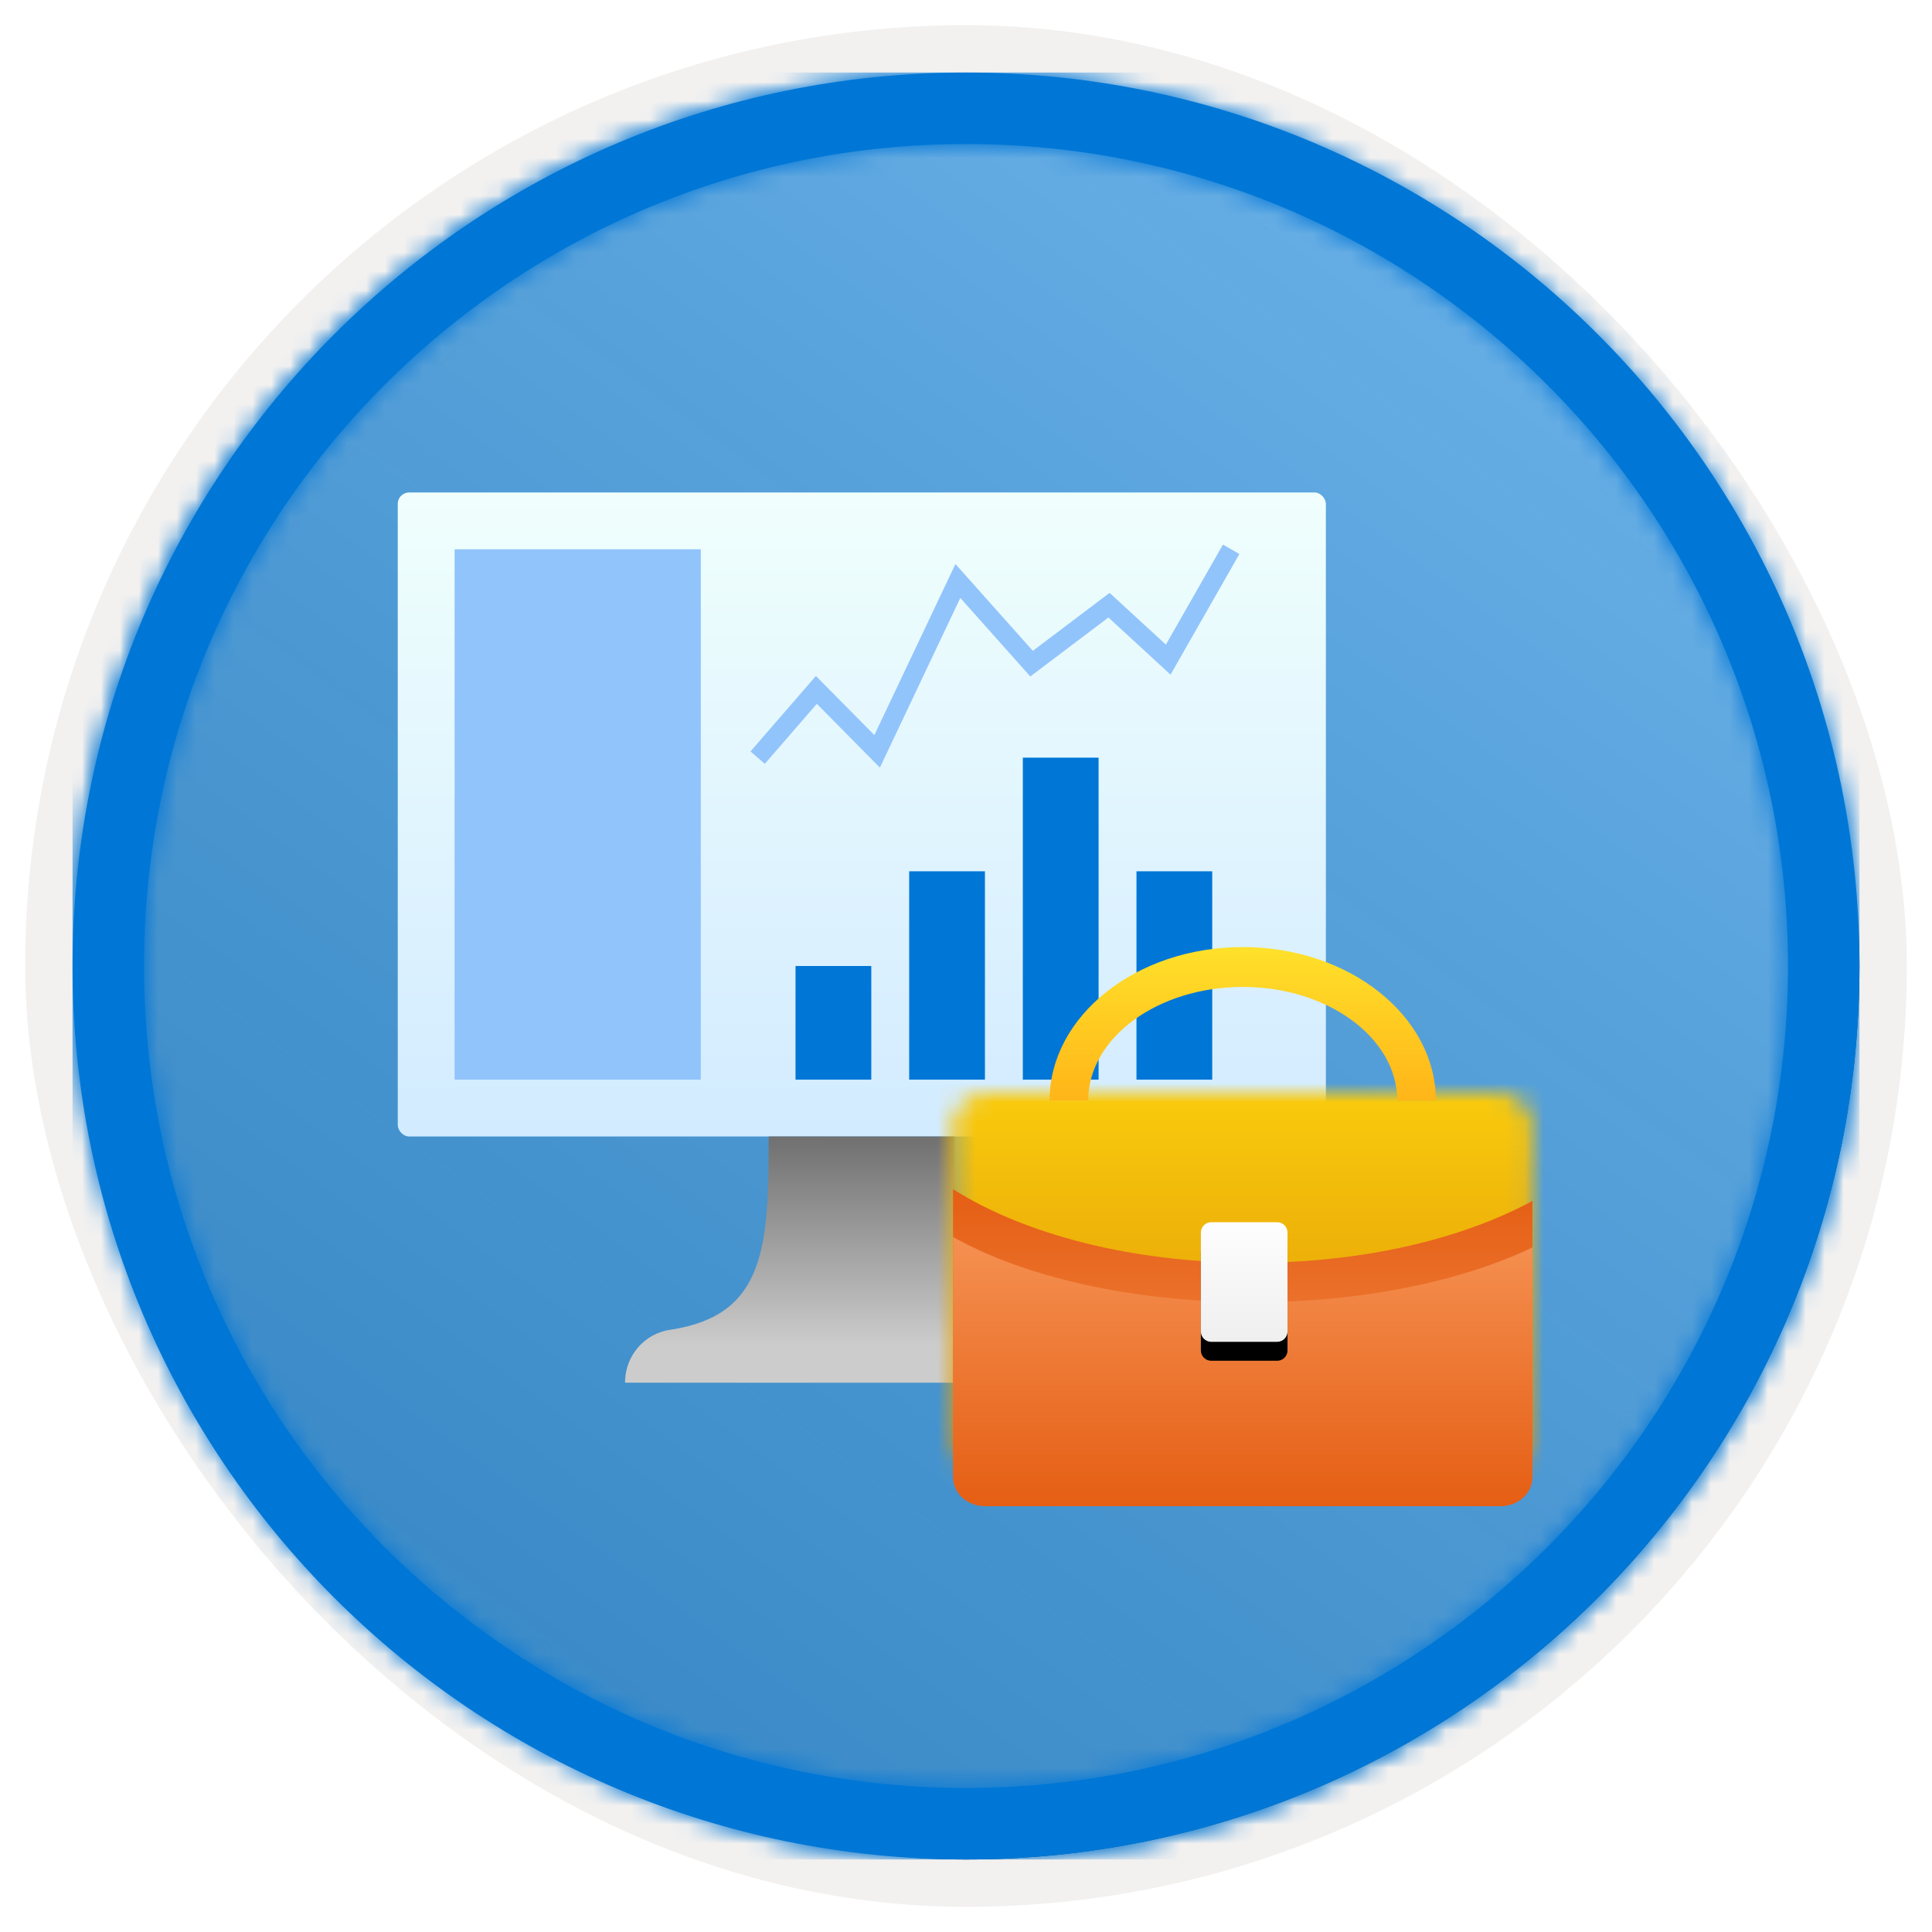 <?xml version="1.0" encoding="UTF-8"?>
<svg width="102px" height="102px" viewBox="0 0 102 102" version="1.1" xmlns="http://www.w3.org/2000/svg" xmlns:xlink="http://www.w3.org/1999/xlink">
    <title>Tailor roles and design the UI for Microsoft Dynamics 365 Business Central/develop-a-role-center-in-dynamics-365-business-central</title>
    <defs>
        <rect id="path-1" x="0" y="0" width="94.34" height="94.34" rx="47.17"></rect>
        <filter x="-2.9%" y="-2.9%" width="106.4%" height="106.4%" filterUnits="objectBoundingBox" id="filter-3">
            <feMorphology radius="2.5" operator="dilate" in="SourceAlpha" result="shadowSpreadOuter1"></feMorphology>
            <feOffset dx="0.5" dy="0.5" in="shadowSpreadOuter1" result="shadowOffsetOuter1"></feOffset>
            <feMorphology radius="1" operator="erode" in="SourceAlpha" result="shadowInner"></feMorphology>
            <feOffset dx="0.5" dy="0.5" in="shadowInner" result="shadowInner"></feOffset>
            <feComposite in="shadowOffsetOuter1" in2="shadowInner" operator="out" result="shadowOffsetOuter1"></feComposite>
            <feColorMatrix values="0 0 0 0 0.822   0 0 0 0 0.832   0 0 0 0 0.836  0 0 0 1 0" type="matrix" in="shadowOffsetOuter1"></feColorMatrix>
        </filter>
        <linearGradient x1="77.83%" y1="11.2%" x2="-99.689%" y2="253.808%" id="linearGradient-4">
            <stop stop-color="#FFFFFF" offset="0%"></stop>
            <stop stop-color="#000000" stop-opacity="0.5" offset="100%"></stop>
        </linearGradient>
        <rect id="path-5" x="0" y="0" width="94.34" height="94.34"></rect>
        <path d="M47.17,0 C73.221,0 94.34,21.119 94.34,47.17 C94.34,73.221 73.221,94.34 47.17,94.34 C21.119,94.34 0,73.221 0,47.17 C0,21.119 21.119,0 47.17,0 Z M47.17,3.774 C23.203,3.774 3.774,23.203 3.774,47.17 C3.774,71.137 23.203,90.566 47.17,90.566 C71.137,90.566 90.566,71.137 90.566,47.17 C90.566,23.203 71.137,3.774 47.17,3.774 Z" id="path-6"></path>
        <linearGradient x1="50%" y1="100%" x2="50%" y2="0%" id="linearGradient-8">
            <stop stop-color="#D2EBFF" offset="0%"></stop>
            <stop stop-color="#F0FFFD" offset="100%"></stop>
        </linearGradient>
        <linearGradient x1="50%" y1="100%" x2="50%" y2="0%" id="linearGradient-9">
            <stop stop-color="#CCCCCC" offset="15%"></stop>
            <stop stop-color="#707070" offset="100%"></stop>
        </linearGradient>
        <filter x="-38.7%" y="-40.0%" width="177.4%" height="180.0%" filterUnits="objectBoundingBox" id="filter-10">
            <feOffset dx="0" dy="2" in="SourceAlpha" result="shadowOffsetOuter1"></feOffset>
            <feGaussianBlur stdDeviation="2" in="shadowOffsetOuter1" result="shadowBlurOuter1"></feGaussianBlur>
            <feColorMatrix values="0 0 0 0 0   0 0 0 0 0   0 0 0 0 0  0 0 0 0.1 0" type="matrix" in="shadowBlurOuter1" result="shadowMatrixOuter1"></feColorMatrix>
            <feMerge>
                <feMergeNode in="shadowMatrixOuter1"></feMergeNode>
                <feMergeNode in="SourceGraphic"></feMergeNode>
            </feMerge>
        </filter>
        <path d="M2.196,0 C1.156,0 0.314,0.762 0.314,1.702 L0.314,1.702 L0.314,18.298 C0.314,19.238 1.156,20 2.196,20 L2.196,20 L29.023,20 C30.063,20 30.906,19.238 30.906,18.298 L30.906,18.298 L30.906,1.702 C30.906,0.762 30.063,0 29.023,0 L29.023,0 L2.196,0 Z" id="path-11"></path>
        <linearGradient x1="50%" y1="-7.84%" x2="50%" y2="136.747%" id="linearGradient-13">
            <stop stop-color="#FFD70F" offset="0%"></stop>
            <stop stop-color="#EEB309" offset="34%"></stop>
            <stop stop-color="#DC8C03" offset="77%"></stop>
            <stop stop-color="#D57D01" offset="100%"></stop>
        </linearGradient>
        <linearGradient x1="50%" y1="0%" x2="50%" y2="100%" id="linearGradient-14">
            <stop stop-color="#E55E14" offset="0%"></stop>
            <stop stop-color="#F59051" offset="100%"></stop>
        </linearGradient>
        <linearGradient x1="50%" y1="0%" x2="50%" y2="100%" id="linearGradient-15">
            <stop stop-color="#F59051" offset="0%"></stop>
            <stop stop-color="#E55E14" offset="100%"></stop>
        </linearGradient>
        <linearGradient x1="50%" y1="-9.939%" x2="50%" y2="100%" id="linearGradient-16">
            <stop stop-color="#FFFFFF" offset="0%"></stop>
            <stop stop-color="#EFEFEF" offset="100%"></stop>
        </linearGradient>
        <path d="M17.429,20.842 L13.946,20.842 C13.646,20.842 13.4,20.597 13.4,20.298 L13.4,15.071 C13.4,14.771 13.646,14.526 13.946,14.526 L17.429,14.526 C17.729,14.526 17.974,14.771 17.974,15.071 L17.974,20.298 C17.974,20.597 17.729,20.842 17.429,20.842" id="path-17"></path>
        <filter x="-10.9%" y="-7.9%" width="121.9%" height="131.7%" filterUnits="objectBoundingBox" id="filter-18">
            <feOffset dx="0" dy="1" in="SourceAlpha" result="shadowOffsetOuter1"></feOffset>
            <feColorMatrix values="0 0 0 0 0   0 0 0 0 0   0 0 0 0 0  0 0 0 0.1 0" type="matrix" in="shadowOffsetOuter1"></feColorMatrix>
        </filter>
        <linearGradient x1="50%" y1="2.046%" x2="50%" y2="100%" id="linearGradient-19">
            <stop stop-color="#FFE02A" offset="0%"></stop>
            <stop stop-color="#FFB518" offset="100%"></stop>
        </linearGradient>
    </defs>
    <g id="Badges" stroke="none" stroke-width="1" fill="none" fill-rule="evenodd">
        <g id="Tailor-roles-and-design-the-UI-for-Microsoft-Dynamics-365-Business-Central" transform="translate(-159, -319)">
            <g id="Tailor-roles-and-design-the-UI-for-Microsoft-Dynamics-365-Business-Central/develop-a-role-center-in-dynamics-365-business-central" transform="translate(160, 320)">
                <g id="Badge-Plates/Circle">
                    <g id="BG" transform="translate(2.83, 2.83)">
                        <mask id="mask-2" fill="white">
                            <use xlink:href="#path-1"></use>
                        </mask>
                        <g>
                            <use fill="black" fill-opacity="1" filter="url(#filter-3)" xlink:href="#path-1"></use>
                            <rect stroke="#F2F1F0" stroke-width="2.5" x="-1.25" y="-1.25" width="96.84" height="96.84" rx="48.42"></rect>
                        </g>
                        <g id="Colors/Microsoft-365/BG-Solid-Badge" mask="url(#mask-2)">
                            <g id="Rectangle">
                                <use fill="#0078D4" xlink:href="#path-5"></use>
                                <use fill-opacity="0.4" fill="url(#linearGradient-4)" xlink:href="#path-5"></use>
                            </g>
                        </g>
                    </g>
                    <g id="Border" transform="translate(2.83, 2.83)">
                        <mask id="mask-7" fill="white">
                            <use xlink:href="#path-6"></use>
                        </mask>
                        <use id="Boarder" fill="#0078D4" fill-rule="nonzero" xlink:href="#path-6"></use>
                        <g id="Colors/Microsoft-365/Border" mask="url(#mask-7)" fill="#0076D7">
                            <rect id="Microsoft-365/Border" x="0" y="0" width="94.34" height="94.34"></rect>
                        </g>
                    </g>
                </g>
                <g id="Group-3" transform="translate(20, 25)">
                    <g id="Computer" fill-rule="nonzero">
                        <rect id="Rectangle" fill="url(#linearGradient-8)" x="0" y="0" width="49" height="34" rx="0.6"></rect>
                        <path d="M34.528,44.192 C29.583,43.406 29.389,39.812 29.389,34 L19.583,34 C19.583,39.812 19.417,43.406 14.472,44.192 C13.059,44.35 11.991,45.562 12,47 L37,47 C37.009,45.562 35.941,44.35 34.528,44.192 Z" id="Path" fill="url(#linearGradient-9)"></path>
                    </g>
                    <rect id="Rectangle" fill="#92C4FC" x="3" y="3" width="13" height="28"></rect>
                    <polyline id="Path-105" stroke="#92C4FC" points="19 14 22.1 10.423 25.308 13.668 29.571 4.673 33.462 9.038 37.55 5.951 40.676 8.825 44 3"></polyline>
                    <g id="Computer" transform="translate(21, 14)" fill="#0076D7" fill-rule="nonzero">
                        <rect id="Rectangle" x="0" y="11" width="4" height="6"></rect>
                        <rect id="Rectangle" x="6" y="6" width="4" height="11"></rect>
                        <rect id="Rectangle" x="18" y="6" width="4" height="11"></rect>
                        <rect id="Rectangle" x="12" y="0" width="4" height="17"></rect>
                    </g>
                    <g id="Briefcase" transform="translate(29, 22)">
                        <g id="Group" filter="url(#filter-10)">
                            <g id="Group-5" transform="translate(0, 7.684)">
                                <mask id="mask-12" fill="white">
                                    <use xlink:href="#path-11"></use>
                                </mask>
                                <g id="Clip-4"></g>
                                <polygon id="Fill-3" fill="url(#linearGradient-13)" mask="url(#mask-12)" points="-2.039 22.128 33.259 22.128 33.259 -2.128 -2.039 -2.128"></polygon>
                            </g>
                            <path d="M16.142,16.671 C9.753,16.671 4.053,15.154 0.314,12.781 L0.314,25.46 C0.314,27.328 1.781,28.842 3.591,28.842 L27.629,28.842 C29.439,28.842 30.906,27.328 30.906,25.46 L30.906,13.402 C27.191,15.415 21.953,16.671 16.142,16.671" id="Fill-6" fill="url(#linearGradient-14)"></path>
                            <path d="M16.142,18.749 C9.753,18.749 4.053,17.407 0.314,15.307 L0.314,27.987 C0.314,28.832 1.064,29.518 1.99,29.518 L29.229,29.518 C30.155,29.518 30.906,28.832 30.906,27.987 L30.906,15.857 C27.191,17.638 21.953,18.749 16.142,18.749" id="Fill-8" fill="url(#linearGradient-15)"></path>
                            <g id="Fill-10">
                                <use fill="black" fill-opacity="1" filter="url(#filter-18)" xlink:href="#path-17"></use>
                                <use fill="url(#linearGradient-16)" fill-rule="evenodd" xlink:href="#path-17"></use>
                            </g>
                            <path d="M25.807,8.105 L23.768,8.105 C23.768,4.797 20.108,2.105 15.61,2.105 C11.112,2.105 7.452,4.797 7.452,8.105 L5.412,8.105 C5.412,3.636 9.987,-7.01660952e-14 15.61,-7.01660952e-14 C21.233,-7.01660952e-14 25.807,3.636 25.807,8.105" id="Fill-12" fill="url(#linearGradient-19)"></path>
                        </g>
                    </g>
                </g>
            </g>
        </g>
    </g>
</svg>